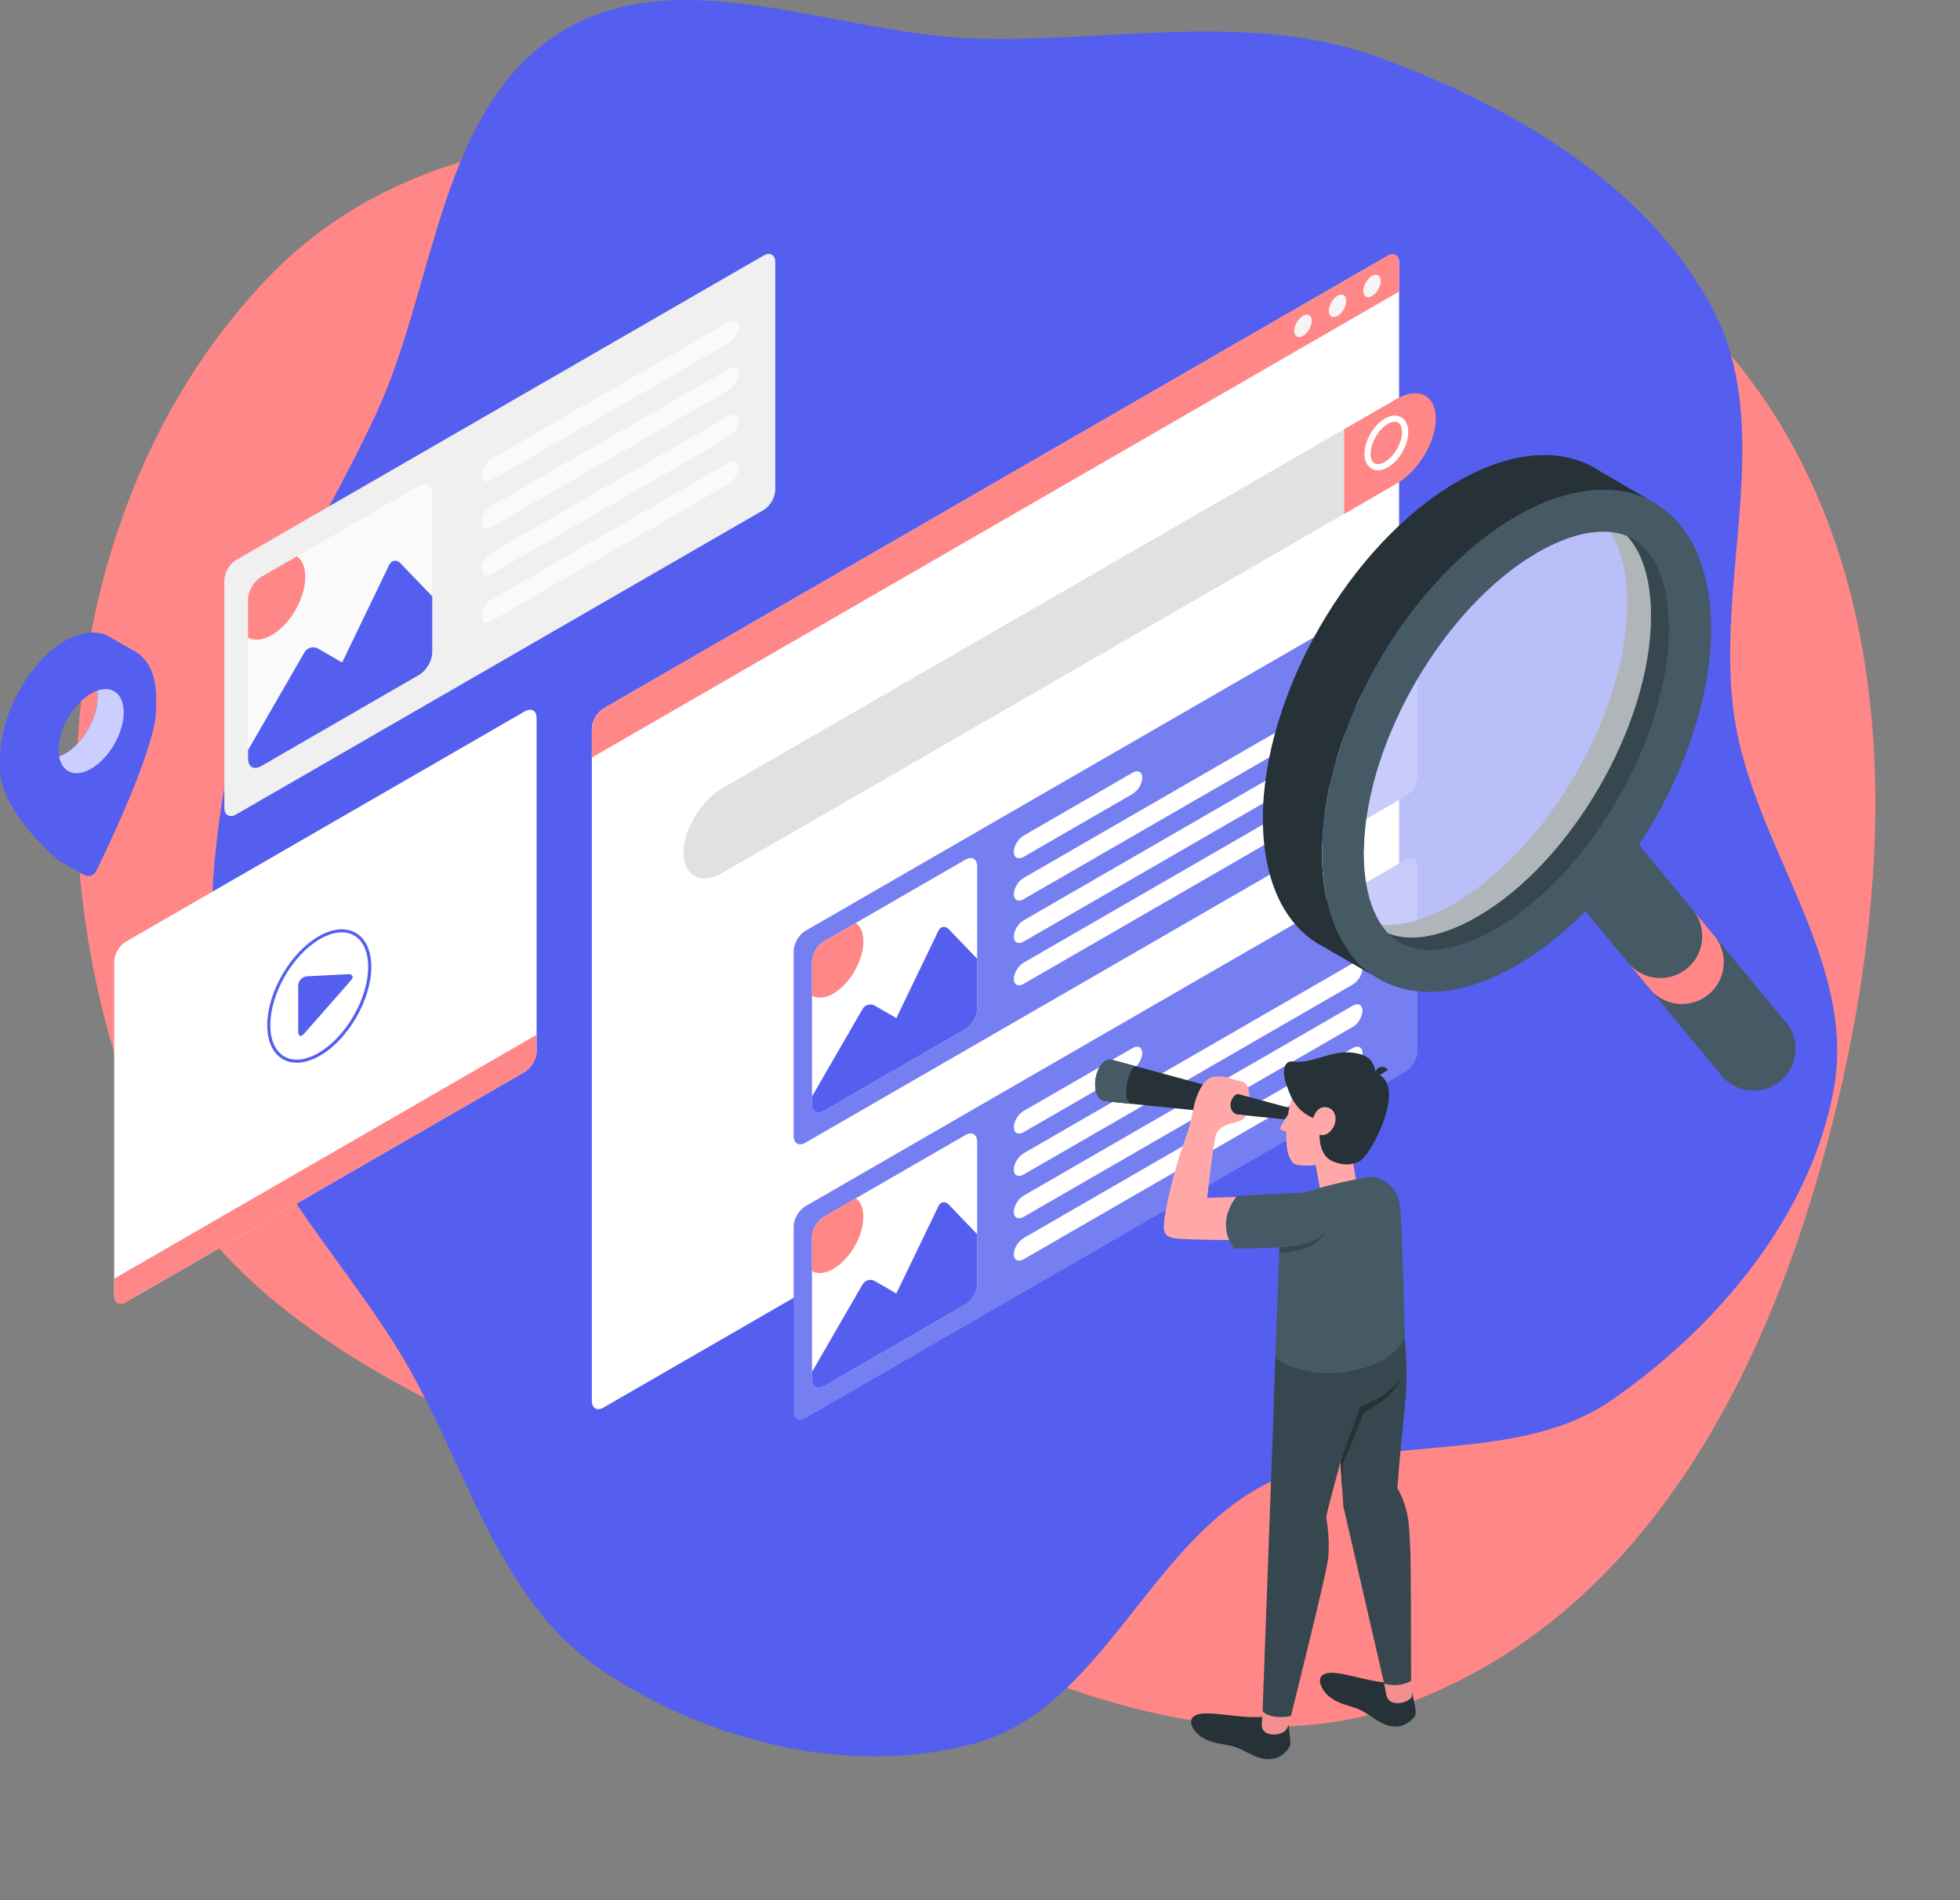 <svg width="463" height="449" viewBox="0 0 463 449" fill="none" xmlns="http://www.w3.org/2000/svg">
  <rect x="0" y="0" width="463" height="449" fill="#808080" stroke="none"/>
  <title>Homepage Icon Background</title>
  <path fill-rule="evenodd" clip-rule="evenodd"
        d="M245.613 34.997C304.822 37.83 369.135 37.63 407.81 82.674C447.8 129.247 448.654 195.806 435.165 255.757C421.627 315.931 393.137 377.637 336.194 400.981C281.885 423.245 226.579 387.573 173.201 363.15C117.531 337.677 52.604 318.934 31.225 261.441C7.054 196.436 15.133 116.477 62.768 66.162C107.551 18.862 180.644 31.888 245.613 34.997Z"
        fill="#FF8787"/>
  <path fill-rule="evenodd" clip-rule="evenodd"
        d="M230.363 9.086C262.539 10.057 295.383 2.507 325.62 13.526C356.823 24.897 388.613 43.27 404.322 72.48C419.953 101.547 404.696 137.458 409.797 170.052C414.503 200.121 438.61 227.172 433.218 257.127C427.822 287.107 405.918 313.288 380.878 330.707C357.246 347.146 323.381 337.494 298.038 351.163C271.012 365.74 259.967 403.693 230.363 411.888C201.003 420.016 166.991 411.539 141.818 394.409C116.974 377.503 109.938 344.848 94.237 319.255C80.259 296.471 60.59 276.983 53.907 251.114C47.157 224.985 50.008 197.52 55.99 171.205C61.977 144.871 77.255 122.644 88.678 98.165C103.014 67.442 103.557 25.757 132.29 7.692C160.304 -9.921 197.269 8.087 230.363 9.086Z"
        fill="#545FEF"/>
  <g clip-path="url(#clip0)">
    <path
      d="M52.996 137.128V190.833C52.996 192.605 54.234 193.32 55.77 192.434L180.371 120.503C181.907 119.617 183.145 117.462 183.145 115.701V61.985C183.145 60.213 181.907 59.498 180.371 60.384L55.77 132.326C54.245 133.212 52.996 135.356 52.996 137.128Z"
      fill="#F0F0F0"/>
    <path
      d="M61.681 136.327L99.015 114.773C100.722 113.791 102.109 114.591 102.109 116.555V154.083C102.109 156.058 100.722 158.458 99.015 159.44L61.681 180.995C59.974 181.977 58.587 181.176 58.587 179.213V141.684C58.587 139.71 59.974 137.32 61.681 136.327Z"
      fill="#FAFAFA"/>
    <path
      d="M91.919 133.51L80.823 156.538L75.168 153.273C74.026 152.611 72.575 153.006 71.914 154.148L58.598 177.218V179.234C58.598 181.208 59.985 182.009 61.692 181.016L99.015 159.451C100.722 158.469 102.109 156.068 102.109 154.094V140.905L94.597 133.084C93.69 132.134 92.485 132.326 91.919 133.51Z"
      fill="#545FEF"/>
    <path
      d="M64.189 150.061C68.563 147.532 72.116 141.385 72.116 136.327C72.116 134.012 71.369 132.337 70.142 131.44L61.671 136.327C59.964 137.309 58.577 139.71 58.577 141.684V150.616C60.028 151.448 62.002 151.33 64.189 150.061Z"
      fill="#FF8787"/>
    <path
      d="M116.054 108.445L172.166 76.049C173.446 75.312 174.481 75.835 174.481 77.222C174.481 78.61 173.446 80.328 172.166 81.064L116.054 113.46C114.774 114.196 113.739 113.674 113.739 112.286C113.739 110.899 114.774 109.181 116.054 108.445Z"
      fill="#FAFAFA"/>
    <path
      d="M116.054 119.532L172.166 87.136C173.446 86.399 174.481 86.922 174.481 88.309C174.481 89.697 173.446 91.415 172.166 92.151L116.054 124.547C114.774 125.283 113.739 124.76 113.739 123.373C113.739 121.986 114.774 120.268 116.054 119.532Z"
      fill="#FAFAFA"/>
    <path
      d="M116.054 130.619L172.166 98.222C173.446 97.486 174.481 98.009 174.481 99.396C174.481 100.783 173.446 102.501 172.166 103.238L116.054 135.634C114.774 136.37 113.739 135.847 113.739 134.46C113.739 133.073 114.774 131.355 116.054 130.619Z"
      fill="#FAFAFA"/>
    <path
      d="M116.054 141.705L172.166 109.309C173.446 108.573 174.481 109.096 174.481 110.483C174.481 111.87 173.446 113.588 172.166 114.324L116.054 146.721C114.774 147.457 113.739 146.934 113.739 145.547C113.739 144.16 114.774 142.452 116.054 141.705Z"
      fill="#FAFAFA"/>
    <path
      d="M26.973 306.045V227.284C26.973 225.513 28.211 223.358 29.747 222.483L123.982 168.073C125.518 167.187 126.756 167.902 126.756 169.673V248.434C126.756 250.205 125.518 252.35 123.982 253.236L29.747 307.645C28.211 308.531 26.973 307.816 26.973 306.045Z"
      fill="white"/>
    <path
      d="M26.973 302.107V306.055C26.973 307.827 28.211 308.542 29.747 307.656L123.982 253.246C125.518 252.361 126.756 250.205 126.756 248.444V244.496L26.973 302.107Z"
      fill="#FF8787"/>
    <path
      d="M72.564 230.678L82.156 230.176C83.33 230.112 83.661 230.784 82.882 231.67L71.85 244.219C71.071 245.104 70.441 244.87 70.441 243.685V232.929C70.431 231.745 71.38 230.742 72.564 230.678Z"
      fill="#545FEF"/>
    <path
      d="M70.089 251.101C68.894 251.101 67.784 250.824 66.803 250.258C64.434 248.893 63.133 246.033 63.133 242.223C63.133 234.519 68.563 225.108 75.243 221.255C78.55 219.345 81.666 219.057 84.045 220.423C86.414 221.789 87.715 224.649 87.715 228.458C87.715 236.162 82.285 245.574 75.605 249.426C73.663 250.536 71.786 251.101 70.089 251.101ZM80.737 220.295C79.169 220.295 77.419 220.829 75.595 221.874C69.118 225.609 63.858 234.733 63.858 242.213C63.858 245.755 65.032 248.38 67.166 249.618C69.3 250.856 72.159 250.557 75.232 248.786C81.708 245.051 86.969 235.928 86.969 228.448C86.969 224.905 85.795 222.28 83.661 221.042C82.797 220.551 81.815 220.295 80.737 220.295Z"
      fill="#545FEF"/>
    <path
      d="M32.169 154.094L26.322 150.733C23.537 148.866 19.664 148.951 15.375 151.416C6.882 156.335 0 168.788 0 179.245V181.625C0 192.082 14.052 203.446 14.052 203.446L19.803 206.701C19.803 206.701 16.346 202.763 16.741 201.952C20.507 194.227 30.761 172.405 30.75 163.868V161.478C30.75 159.568 30.515 157.861 30.088 156.378L30.75 156.762L32.169 154.094ZM15.375 178.071C11.129 180.525 7.682 178.541 7.682 173.632C9.965 173.269 15.716 163.463 15.375 160.315C19.622 157.861 23.068 159.856 23.068 164.754C23.068 169.652 19.632 175.617 15.375 178.071Z"
      fill="#545FEF"/>
    <path
      d="M32.169 154.105C32.105 154.062 32.03 154.019 31.966 153.987C29.224 152.451 25.554 152.654 21.531 154.98C15.45 158.501 10.19 165.885 7.693 173.632C7.693 173.643 7.682 173.654 7.682 173.654C6.701 176.727 6.146 179.832 6.146 182.788V185.167C6.146 193.224 15.268 202.571 19.462 206.434C19.558 206.519 19.654 206.594 19.75 206.658C19.76 206.669 19.771 206.679 19.782 206.679C20.795 207.298 22.172 206.946 22.726 205.815C26.354 198.399 36.906 176.065 36.906 167.4V165.01C36.906 159.654 35.093 155.855 32.169 154.105ZM13.977 178.733C13.881 178.253 13.839 177.74 13.839 177.186C13.839 172.277 17.285 166.312 21.531 163.858C22.012 163.58 22.481 163.367 22.929 163.196C26.514 161.894 29.224 163.954 29.224 168.307C29.224 173.205 25.778 179.181 21.531 181.625C17.765 183.801 14.628 182.478 13.977 178.733Z"
      fill="#545FEF"/>
    <path
      d="M29.224 168.308C29.224 173.205 25.778 179.181 21.531 181.625C17.765 183.812 14.628 182.489 13.977 178.733C14.425 178.573 14.895 178.349 15.375 178.082C19.632 175.628 23.068 169.663 23.068 164.754C23.068 164.199 23.025 163.676 22.929 163.207C26.514 161.894 29.224 163.954 29.224 168.308Z"
      fill="#CBCFFF"/>
    <path
      d="M333.63 108.925C333.502 108.925 333.385 108.893 333.267 108.829L330.269 107.1C329.917 106.898 329.8 106.46 330.003 106.108C330.205 105.756 330.653 105.639 330.995 105.841L333.993 107.57C334.345 107.773 334.462 108.21 334.26 108.562C334.121 108.797 333.886 108.925 333.63 108.925Z"
      fill="white"/>
    <path
      d="M139.805 172.192V330.961C139.805 332.732 141.042 333.447 142.579 332.561L327.73 225.652C329.256 224.766 330.504 222.621 330.504 220.85V62.081C330.504 60.309 329.266 59.594 327.73 60.48L142.579 167.39C141.053 168.275 139.805 170.42 139.805 172.192Z"
      fill="white"/>
    <path
      d="M161.475 201.525C161.475 207.053 165.615 209.144 170.715 206.199L317.498 121.442V101.424L170.715 186.181C165.615 189.126 161.475 195.998 161.475 201.525Z"
      fill="#E1E1E1"/>
    <path
      d="M329.938 94.242C335.039 91.297 339.178 93.389 339.178 98.916C339.178 104.443 335.039 111.315 329.938 114.26L317.508 121.442V101.424L329.938 94.242Z"
      fill="#FF8787"/>
    <path
      d="M325.511 111.123C324.966 111.123 324.454 110.995 323.995 110.728C322.918 110.11 322.331 108.861 322.331 107.228C322.331 104.123 324.444 100.463 327.132 98.905C328.551 98.084 329.928 97.977 330.995 98.596C332.062 99.215 332.659 100.463 332.659 102.096C332.659 105.212 330.547 108.861 327.858 110.419C327.036 110.878 326.247 111.123 325.511 111.123ZM329.469 99.642C328.989 99.642 328.445 99.812 327.847 100.154C325.639 101.434 323.771 104.668 323.771 107.218C323.771 108.317 324.102 109.117 324.71 109.469C325.318 109.821 326.172 109.704 327.122 109.16C329.33 107.879 331.197 104.646 331.197 102.096C331.197 100.997 330.867 100.196 330.259 99.844C330.034 99.706 329.768 99.642 329.469 99.642Z"
      fill="white"/>
    <path
      d="M332.072 138.056L190.262 219.943C188.725 220.829 187.488 222.973 187.488 224.745V268.388C187.488 270.159 188.725 270.874 190.262 269.988L332.072 188.102C333.598 187.216 334.847 185.071 334.847 183.3V139.657C334.847 137.885 333.598 137.17 332.072 138.056Z"
      fill="#545FEF"/>
    <path opacity="0.2"
          d="M332.072 138.056L190.262 219.943C188.725 220.829 187.488 222.973 187.488 224.745V268.388C187.488 270.159 188.725 270.874 190.262 269.988L332.072 188.102C333.598 187.216 334.847 185.071 334.847 183.3V139.657C334.847 137.885 333.598 137.17 332.072 138.056Z"
          fill="white"/>
    <path
      d="M241.807 197.438L267.521 182.585C268.801 181.849 269.836 182.371 269.836 183.759C269.836 185.146 268.801 186.853 267.521 187.6L241.807 202.454C240.527 203.19 239.492 202.667 239.492 201.28C239.492 199.893 240.527 198.175 241.807 197.438Z"
      fill="white"/>
    <path
      d="M239.492 211.278C239.492 212.666 240.527 213.188 241.807 212.452L319.536 167.571C320.816 166.835 321.851 165.117 321.851 163.73C321.851 162.343 320.816 161.82 319.536 162.556L241.807 207.437C240.527 208.184 239.492 209.902 239.492 211.278Z"
      fill="white"/>
    <path
      d="M239.492 221.298C239.492 222.675 240.527 223.208 241.807 222.472L319.536 177.591C320.816 176.855 321.851 175.137 321.851 173.75C321.851 172.362 320.816 171.839 319.536 172.576L241.807 217.457C240.527 218.193 239.492 219.911 239.492 221.298Z"
      fill="white"/>
    <path
      d="M239.492 231.297C239.492 232.673 240.527 233.207 241.807 232.46L319.536 187.579C320.816 186.843 321.851 185.125 321.851 183.737C321.851 182.361 320.816 181.827 319.536 182.574L241.807 227.455C240.527 228.202 239.492 229.92 239.492 231.297Z"
      fill="white"/>
    <path
      d="M194.594 222.44L228.054 203.115C229.59 202.23 230.828 202.945 230.828 204.716V238.35C230.828 240.121 229.59 242.266 228.054 243.152L194.594 262.476C193.068 263.362 191.819 262.647 191.819 260.876V227.242C191.819 225.481 193.057 223.326 194.594 222.44Z"
      fill="white"/>
    <path
      d="M221.684 219.911L211.74 240.548L206.672 237.624C205.647 237.037 204.346 237.39 203.759 238.403L191.819 259.072V260.876C191.819 262.647 193.057 263.362 194.594 262.476L228.054 243.152C229.579 242.266 230.828 240.121 230.828 238.35V226.537L224.095 219.527C223.274 218.684 222.196 218.855 221.684 219.911Z"
      fill="#545FEF"/>
    <path
      d="M196.845 234.754C200.771 232.492 203.951 226.975 203.951 222.451C203.951 220.38 203.279 218.876 202.18 218.065L194.594 222.451C193.057 223.336 191.819 225.481 191.819 227.252V235.255C193.1 235.992 194.882 235.885 196.845 234.754Z"
      fill="#FF8787"/>
    <path
      d="M332.072 203.126L190.262 285.013C188.725 285.899 187.488 288.043 187.488 289.815V333.458C187.488 335.229 188.725 335.944 190.262 335.058L332.072 253.172C333.598 252.286 334.847 250.141 334.847 248.37V204.727C334.847 202.955 333.598 202.24 332.072 203.126Z"
      fill="#545FEF"/>
    <path opacity="0.2"
          d="M332.072 203.126L190.262 285.013C188.725 285.899 187.488 288.043 187.488 289.815V333.458C187.488 335.229 188.725 335.944 190.262 335.058L332.072 253.172C333.598 252.286 334.847 250.141 334.847 248.37V204.727C334.847 202.955 333.598 202.24 332.072 203.126Z"
          fill="white"/>
    <path
      d="M241.807 262.498L267.521 247.644C268.801 246.908 269.836 247.431 269.836 248.807C269.836 250.194 268.801 251.912 267.521 252.649L241.807 267.502C240.527 268.239 239.492 267.716 239.492 266.339C239.492 264.952 240.527 263.234 241.807 262.498Z"
      fill="white"/>
    <path
      d="M239.492 276.348C239.492 277.725 240.527 278.258 241.807 277.511L319.536 232.63C320.816 231.894 321.851 230.176 321.851 228.789C321.851 227.412 320.816 226.879 319.536 227.615L241.807 272.496C240.527 273.254 239.492 274.961 239.492 276.348Z"
      fill="white"/>
    <path
      d="M239.492 286.357C239.492 287.734 240.527 288.267 241.807 287.52L319.536 242.64C320.816 241.903 321.851 240.185 321.851 238.798C321.851 237.411 320.816 236.888 319.536 237.624L241.807 282.505C240.527 283.263 239.492 284.981 239.492 286.357Z"
      fill="white"/>
    <path
      d="M239.492 296.366C239.492 297.743 240.527 298.276 241.807 297.53L319.536 252.649C320.816 251.912 321.851 250.194 321.851 248.807C321.851 247.431 320.816 246.897 319.536 247.644L241.807 292.525C240.527 293.261 239.492 294.979 239.492 296.366Z"
      fill="white"/>
    <path
      d="M194.594 287.51L228.054 268.185C229.59 267.299 230.828 268.014 230.828 269.786V303.42C230.828 305.191 229.59 307.336 228.054 308.222L194.594 327.546C193.068 328.432 191.819 327.717 191.819 325.946V292.312C191.819 290.54 193.057 288.395 194.594 287.51Z"
      fill="white"/>
    <path
      d="M221.684 284.981L211.74 305.618L206.672 302.694C205.647 302.107 204.346 302.459 203.759 303.473L191.819 324.142V325.946C191.819 327.717 193.057 328.432 194.594 327.546L228.054 308.222C229.579 307.336 230.828 305.191 230.828 303.42V291.607L224.095 284.597C223.274 283.743 222.196 283.914 221.684 284.981Z"
      fill="#545FEF"/>
    <path
      d="M196.845 299.813C200.771 297.551 203.951 292.034 203.951 287.51C203.951 285.44 203.279 283.935 202.18 283.124L194.594 287.51C193.057 288.395 191.819 290.54 191.819 292.312V300.315C193.1 301.062 194.882 300.955 196.845 299.813Z"
      fill="#FF8787"/>
    <path
      d="M330.504 68.889V62.081C330.504 60.309 329.266 59.594 327.73 60.48L142.579 167.39C141.042 168.275 139.805 170.42 139.805 172.192V179L330.504 68.889Z"
      fill="#FF8787"/>
    <path
      d="M307.799 74.608C306.668 75.259 305.74 76.86 305.74 78.172C305.74 79.485 306.657 80.018 307.799 79.357C308.93 78.706 309.858 77.105 309.858 75.793C309.858 74.48 308.941 73.947 307.799 74.608Z"
      fill="#F5F5F5"/>
    <path
      d="M315.961 69.892C314.83 70.543 313.902 72.143 313.902 73.456C313.902 74.768 314.82 75.302 315.961 74.64C317.092 73.989 318.02 72.389 318.02 71.076C318.02 69.764 317.092 69.241 315.961 69.892Z"
      fill="#F5F5F5"/>
    <path
      d="M324.113 65.186C322.982 65.837 322.054 67.438 322.054 68.75C322.054 70.062 322.971 70.596 324.113 69.934C325.244 69.284 326.172 67.683 326.172 66.37C326.172 65.058 325.254 64.524 324.113 65.186Z"
      fill="#F5F5F5"/>
    <path
      d="M333.47 399.904C333.769 400.299 333.822 401.217 334.121 402.454C334.42 403.692 334.526 404.653 334.324 405.261C334.121 405.869 332.787 407.235 331.155 407.736C329.522 408.238 327.516 407.822 325.575 406.659C323.633 405.496 322.16 404.087 319.397 403.297C316.623 402.508 315.246 401.868 313.934 400.811C312.397 399.573 310.349 396.169 313.283 395.38C316.249 394.579 322.608 397.375 328.423 397.631L333.47 399.904Z"
      fill="#263238"/>
    <path
      d="M333.203 396.073C333.203 396.073 333.545 400.15 333.545 400.64C333.545 402.017 328.466 403.863 327.516 400.64L326.705 396.308L333.203 396.073Z"
      fill="#F28F8F"/>
    <path
      d="M326.962 306.632C328.722 309.374 330.44 311.935 331.752 314.613C331.752 314.613 332.254 320.546 332.254 324.494C332.254 331.75 331.123 337.353 330.098 351.651C330.098 351.651 332.478 355.194 332.851 360.892C333.278 367.369 333.289 367.327 333.331 397.173C333.331 397.173 330.653 398.858 326.972 397.791L317.338 355.952L316.292 339.529L313.283 319.116L326.962 306.632Z"
      fill="#37474F"/>
    <path
      d="M304.225 407.384C304.566 407.736 304.449 408.409 304.609 409.625C304.769 410.884 304.875 411.738 304.747 412.368C304.619 412.997 303.467 414.512 301.909 415.217C300.351 415.921 298.303 415.75 296.233 414.843C294.163 413.936 292.531 412.709 289.682 412.272C286.833 411.834 285.382 411.375 283.952 410.489C282.277 409.454 279.812 406.328 282.629 405.186C285.467 404.034 292.499 406.115 298.292 405.645L304.225 407.384Z"
      fill="#263238"/>
    <path
      d="M305.569 402.262C305.569 402.262 304.481 406.915 304.214 407.95C303.574 410.436 298.057 410.564 298.057 407.694L298.431 401.078L305.569 402.262Z"
      fill="#F28F8F"/>
    <path
      d="M314.499 307.859C317.263 313.28 319.93 318.081 320.026 323.876C320.218 336.104 315.15 349.592 313.283 358.438C313.283 358.438 314.222 363.421 313.753 368.138C313.379 371.83 304.939 405.464 304.939 405.464C304.939 405.464 300.245 406.435 298.25 404.322L300.629 339.54L301.269 320.717L314.499 307.859Z"
      fill="#37474F"/>
    <path d="M310.701 274.726L312.451 284.362L321.147 283.722L319.322 272.806L310.701 274.726Z" fill="#FFA8A7"/>
    <path
      d="M330.333 283.017C329.469 280.403 326.151 277.554 322.822 278.162C316.719 279.293 311.875 280.51 308.268 281.801C305.227 282.889 302.453 285.514 302.197 295.523L301.248 320.706C301.248 320.706 302.827 322.307 305.846 323.139C310.477 324.409 313.518 325.167 320.549 323.63C329.693 321.635 331.87 316.097 331.87 316.097C331.87 316.097 331.518 302.769 331.24 295.523C331.005 289.377 330.931 284.821 330.333 283.017Z"
      fill="#455A64"/>
    <path
      d="M306.999 262.423L262.666 250.397C258.654 249.714 256.979 259.499 260.991 260.182L306.561 264.792L306.999 262.423Z"
      fill="#263238"/>
    <path
      d="M294.248 282.74L285.19 283.017C285.19 283.017 286.555 269.54 287.398 267.769C288.241 266.008 290.258 265.635 292.264 265.059C294.259 264.482 294.27 263.533 294.27 263.533L292.466 263.351C290.887 263.191 290.258 261.217 290.941 259.883C291.261 259.264 291.794 258.283 292.755 258.55C293.715 258.806 295.145 259.2 295.145 259.2C295.145 259.2 295.177 257.077 294.387 256.202C293.587 255.316 293.053 255.583 291.453 255.039C290.269 254.623 287.847 253.886 285.894 254.687C283.941 255.487 282.458 259.147 281.957 261.74C281.466 264.333 281.242 265.688 279.503 270.501C277.764 275.313 275.203 285.162 274.958 289.121C274.851 290.946 275.011 292.023 277.049 292.514C279.076 292.995 293.982 293.027 293.982 293.027L294.248 282.74Z"
      fill="#FFA8A7"/>
    <path
      d="M304.267 263.319C304.267 263.319 302.165 266.435 302.432 266.777C302.699 267.107 304.011 267.481 304.011 267.481L304.267 263.319Z"
      fill="#FFA8A7"/>
    <path
      d="M310.701 253.438C308.674 254.463 305.163 256.351 304.203 263.778C303.211 271.397 304.513 273.862 305.547 274.865C306.241 275.548 310.029 275.591 311.917 275.014C314.286 274.3 319.642 272.272 322.075 268.356C324.945 263.746 325.585 257.579 322.352 255.124C317.796 251.678 312.419 252.574 310.701 253.438Z"
      fill="#FFA8A7"/>
    <path
      d="M316.655 345.43L321.275 332.369C321.275 332.369 326.876 330.566 330.611 326.138C330.611 326.138 329.576 329.862 322.246 333.682L317.177 346.039L317.135 352.91L316.655 345.43Z"
      fill="#263238"/>
    <path
      d="M303.776 255.989C304.449 257.813 305.569 262.295 310.232 264.162C310.232 264.162 310.893 261.313 313.294 261.612C315.705 261.921 316.1 264.973 314.627 266.873C313.155 268.772 311.725 268.089 311.725 268.089C311.725 268.089 311.405 272.176 314.137 274.033C314.137 274.033 317.434 276.124 320.923 274.513C322.491 273.787 324.71 270.031 326.023 266.937C328.786 260.406 329.181 255.167 325.009 253.513C324.497 250.547 323.163 249.426 320.474 248.871C314.691 247.676 310.317 251.486 305.462 250.813C302.923 250.472 303.019 253.897 303.776 255.989Z"
      fill="#263238"/>
    <path
      d="M325.105 254.516L327.837 252.819C327.367 252.062 326.375 251.838 325.628 252.297C324.87 252.777 324.636 253.758 325.105 254.516Z"
      fill="#263238"/>
    <path
      d="M292.21 282.559C292.21 282.559 304.961 281.833 308.268 281.812C311.587 281.79 314.98 287.339 312.952 291.127C311.608 293.624 307.425 294.478 302.144 294.734C296.905 294.99 291.528 294.99 291.528 294.99C291.528 294.99 286.737 289.569 292.21 282.559Z"
      fill="#455A64"/>
    <path
      d="M302.24 294.723C302.24 294.723 310.317 294.616 312.963 291.127C312.963 291.127 312.344 293.219 309.218 294.574C306.134 295.908 302.197 296.089 302.197 296.089L302.24 294.723Z"
      fill="#37474F"/>
    <path
      d="M262.666 250.397C258.654 249.714 256.979 259.499 260.991 260.182L267.35 260.822C264.747 260.556 266.55 251.454 268.545 251.987L262.666 250.397Z"
      fill="#455A64"/>
    <path
      d="M424.12 247.783C424.12 253.236 419.692 257.664 414.24 257.664C411.38 257.664 408.798 256.447 406.995 254.505L406.344 253.716C406.333 253.705 406.323 253.705 406.323 253.694C405.096 252.04 404.359 249.992 404.359 247.783C404.359 242.33 408.787 237.902 414.24 237.902C417.088 237.902 419.67 239.118 421.474 241.05L422.146 241.861C422.156 241.861 422.156 241.871 422.156 241.871C423.383 243.525 424.12 245.574 424.12 247.783Z"
      fill="#455A64"/>
    <path
      d="M424.12 247.783C424.12 253.236 419.692 257.664 414.24 257.664C411.38 257.664 408.798 256.447 406.995 254.505L406.344 253.716C406.333 253.705 406.323 253.705 406.323 253.694L365.18 204.022L382.519 194.013L421.474 241.05L422.146 241.861C422.156 241.861 422.157 241.871 422.157 241.871C423.384 243.525 424.12 245.574 424.12 247.783Z"
      fill="#455A64"/>
    <path
      d="M390.073 234.071C391.876 236.013 394.458 237.229 397.317 237.229C402.77 237.229 407.198 232.801 407.198 227.348C407.198 225.14 406.461 223.091 405.234 221.437C405.234 221.437 405.234 221.426 405.224 221.426L400.134 215.291C400.145 215.291 400.145 215.301 400.145 215.301C401.372 216.955 402.108 219.004 402.108 221.213C402.108 226.666 397.68 231.094 392.228 231.094C389.368 231.094 386.786 229.877 384.983 227.935L390.073 234.071Z"
      fill="#FF8787"/>
    <path
      d="M381.878 115.893C385.101 116.277 388.056 117.238 390.702 118.763L378.187 111.486C369.79 105.713 357.701 106.055 344.268 113.802C318.895 128.452 298.324 164.093 298.324 193.384C298.314 207.778 303.232 218.065 311.309 222.952L311.48 223.048L324.838 230.752C322.523 229.258 320.474 227.316 318.746 224.958C321.819 225.321 325.105 225.14 328.583 224.393C329.757 224.137 330.941 223.827 332.147 223.443C331.987 223.39 331.838 223.326 331.699 223.262C331.059 222.963 330.44 222.621 329.864 222.216C328.85 221.512 327.922 220.637 327.09 219.591C326.055 218.3 325.19 216.795 324.486 215.066C323.579 215.195 322.704 215.248 321.861 215.248C319.589 215.248 317.594 214.853 315.822 214.042C315.374 213.839 314.948 213.605 314.531 213.348C314.147 213.103 313.785 212.836 313.411 212.559C312.675 209.24 312.291 205.57 312.291 201.568C312.291 172.266 332.862 136.637 358.245 121.986C361.766 119.948 365.202 118.433 368.499 117.387C369.459 117.782 370.366 118.305 371.187 118.945C372.03 119.596 372.809 120.353 373.524 121.25C374.559 122.541 375.423 124.067 376.138 125.785C377.045 125.657 377.92 125.603 378.763 125.603C381.42 125.603 383.714 126.158 385.677 127.289C386.21 127.567 386.722 127.908 387.203 128.292C387.021 127.428 386.808 126.596 386.562 125.785C385.495 121.954 383.895 118.646 381.878 115.893Z"
      fill="#263238"/>
    <path
      d="M390.702 118.763C390.457 118.625 390.222 118.497 389.977 118.369C387.512 117.067 384.813 116.245 381.878 115.893C379.04 115.552 375.978 115.68 372.777 116.299C371.379 116.565 369.96 116.939 368.509 117.387C365.212 118.433 361.777 119.948 358.256 121.986C332.873 136.637 312.301 172.266 312.301 201.568C312.301 205.57 312.686 209.23 313.422 212.559C313.56 213.21 313.721 213.829 313.891 214.458C314.98 218.556 316.633 222.077 318.757 224.969C319.792 226.399 320.944 227.658 322.224 228.768C323.056 229.504 323.931 230.165 324.849 230.763C333.214 236.162 345.079 235.693 358.245 228.106C383.628 213.455 404.199 177.826 404.199 148.524C404.189 133.841 399.025 123.544 390.702 118.763ZM385.677 127.3C386.21 127.577 386.722 127.919 387.203 128.303C387.992 128.922 388.718 129.658 389.39 130.491C392.591 134.503 394.277 140.745 394.277 148.524C394.277 174.176 375.498 206.701 353.273 219.537C347.671 222.771 342.283 224.489 337.706 224.489C335.625 224.489 333.79 224.147 332.136 223.454C331.976 223.4 331.827 223.336 331.688 223.272C331.048 222.973 330.429 222.632 329.853 222.226C329.149 221.736 328.477 221.149 327.869 220.498H327.858C327.591 220.21 327.335 219.9 327.079 219.591C326.044 218.3 325.18 216.795 324.476 215.066C322.96 211.417 322.182 206.85 322.182 201.579C322.182 201.237 322.182 200.896 322.214 200.544C322.683 175.051 341.259 143.221 363.185 130.565C363.697 130.266 364.199 129.989 364.711 129.712C368.723 127.577 372.596 126.244 376.117 125.795C377.024 125.667 377.899 125.614 378.742 125.614C380.801 125.614 382.647 125.956 384.279 126.628C384.791 126.809 385.239 127.044 385.677 127.3Z"
      fill="#455A64"/>
    <path
      d="M394.287 148.524C394.287 174.176 375.509 206.701 353.284 219.537C351.886 220.348 350.499 221.063 349.123 221.672C349.123 221.672 349.112 221.682 349.091 221.682C345.015 223.518 341.131 224.478 337.706 224.478C335.625 224.478 333.79 224.137 332.136 223.443C331.976 223.39 331.827 223.326 331.688 223.262C331.048 222.963 330.429 222.621 329.853 222.216C328.84 221.512 327.911 220.637 327.079 219.591C326.802 219.228 326.514 218.855 326.257 218.449C326.748 218.492 327.271 218.524 327.815 218.524C332.393 218.524 337.781 216.816 343.382 213.573C365.607 200.736 384.386 168.211 384.386 142.559C384.386 135.506 382.988 129.722 380.331 125.699C382.337 125.86 384.108 126.393 385.677 127.3C386.21 127.577 386.723 127.919 387.203 128.303C387.992 128.922 388.718 129.658 389.39 130.491C392.207 134.023 393.861 139.273 394.202 145.771C394.266 146.667 394.287 147.585 394.287 148.524Z"
      fill="#37474F"/>
    <path opacity="0.6"
          d="M390.009 145.568C390.009 171.221 371.23 203.745 349.005 216.582C343.404 219.815 338.015 221.533 333.438 221.533C331.358 221.533 329.533 221.191 327.879 220.498H327.869C327.602 220.21 327.346 219.9 327.09 219.591C326.055 218.3 325.19 216.795 324.486 215.066C322.971 211.417 322.192 206.85 322.192 201.579C322.192 201.237 322.192 200.896 322.224 200.544C322.694 175.051 341.27 143.221 363.196 130.565C363.708 130.266 364.209 129.989 364.722 129.712C368.733 127.577 372.606 126.244 376.127 125.795C377.034 125.667 377.909 125.614 378.752 125.614C380.811 125.614 382.657 125.956 384.29 126.628C384.578 126.916 384.845 127.225 385.101 127.535C388.312 131.547 390.009 137.789 390.009 145.568Z"
          fill="white"/>
  </g>
  <defs>
    <clipPath id="clip0">
      <rect width="463" height="389" fill="white" transform="translate(0 60)"/>
    </clipPath>
  </defs>
</svg>

